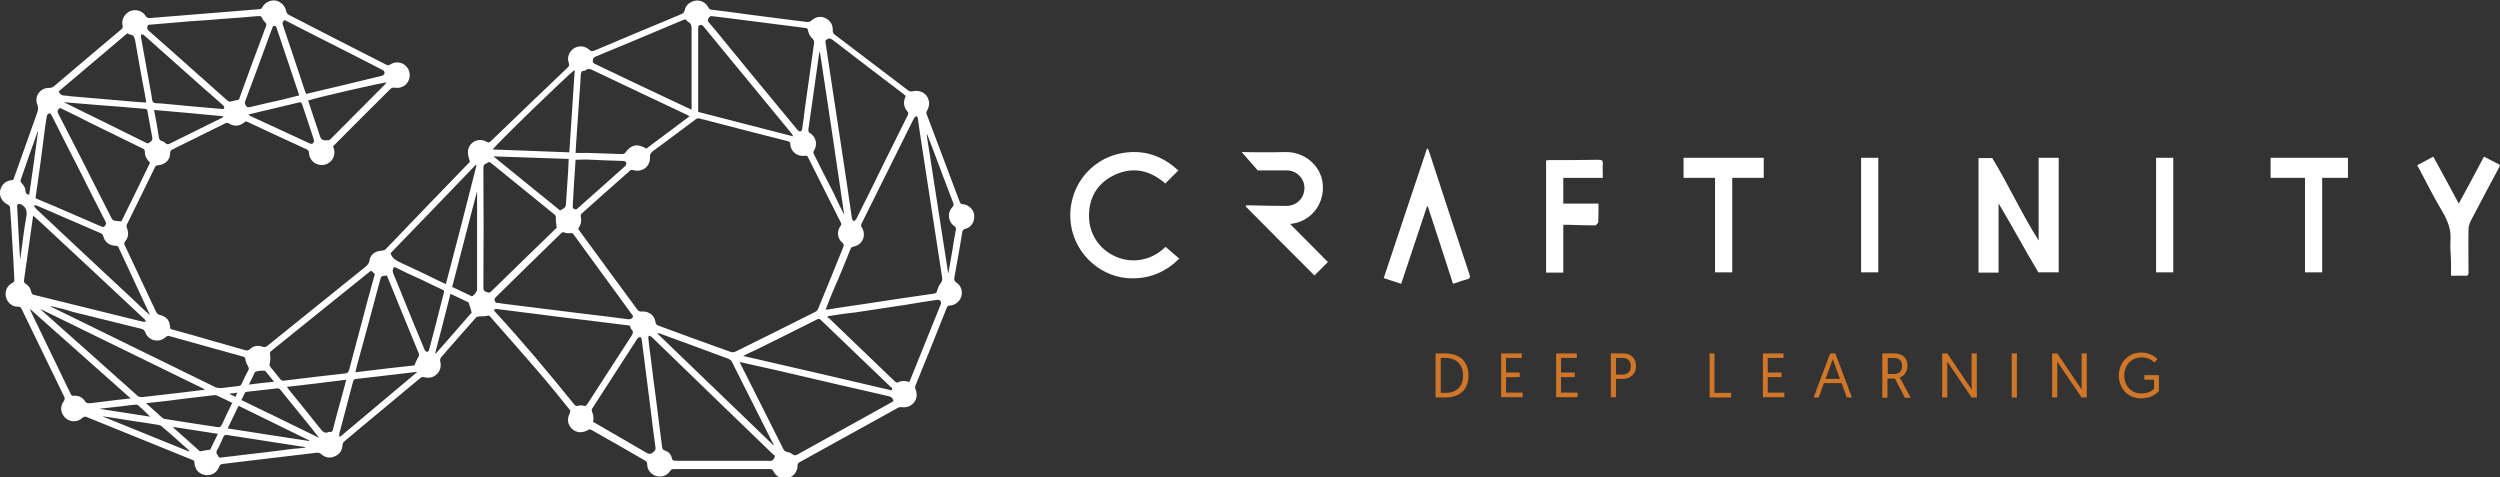 <?xml version="1.0" encoding="utf-8"?>
<!-- Generator: Adobe Illustrator 19.0.0, SVG Export Plug-In . SVG Version: 6.00 Build 0)  -->
<svg version="1.1" id="Warstwa_1" xmlns="http://www.w3.org/2000/svg" xmlns:xlink="http://www.w3.org/1999/xlink" x="0px" y="0px"
	 viewBox="0 0 873 166.7" style="enable-background:new 0 0 873 166.7;" xml:space="preserve">
<rect x="0" y="0" width="873" height="166.7" fill="#333333" stroke="none"/>
<style type="text/css">
	.st0{fill:#FFFFFF;}
	.st1{fill:#CF7628;}
</style>
<path id="XMLID_16_" class="st0" d="M199.2,143.4c-3.7-4.6-7.4-9.2-11.2-13.6c-5.5-6.4-11.2-12.8-16.8-19.2
	c-0.3-0.4-0.6-0.5-1.1-0.3c-0.9,0.2-1.9,0.1-2.8,0.2c-0.3,0-0.8,0.1-1,0.3c-4.1,4.6-8.2,9.3-12.3,14c-0.2,0.3-0.4,0.8-0.3,1.2
	c0.4,1.7,0.2,3.3-1.1,4.6c-1.3,1.3-2.9,1.5-4.6,1.1c-0.3-0.1-0.8,0-1.1,0.2c-7.4,6.1-14.7,12.3-22.1,18.4c-1.5,1.2-2.9,2.5-4.4,3.7
	c-0.5,0.4-0.8,0.8-0.8,1.5c-0.1,1.8-1,3.2-2.8,3.9c-1.7,0.7-3.3,0.4-4.6-0.8c-0.5-0.5-1-0.5-1.7-0.5c-4.2,0.5-8.4,1-12.6,1.5
	c-4.8,0.6-9.5,1.1-14.3,1.7c-1.9,0.2-3.8,0.5-5.7,0.7c-0.7,0.1-1.1,0.2-1.4,1c-0.7,2.1-2.8,3.2-4.8,2.9c-2.3-0.4-3.7-2-3.8-4.3
	c0-0.6-0.2-0.8-0.7-1c-12.3-5-24.7-10-37-15c-0.6-0.2-0.9-0.1-1.4,0.3c-1.7,1.6-4.2,1.6-5.9,0.1c-1.7-1.5-2.1-4-0.7-5.8
	c0.5-0.7,0.5-1.2,0.1-1.9c-4.9-10.1-9.8-20.2-14.7-30.3c-0.3-0.6-0.5-0.9-1.3-0.9c-2,0.1-3.7-1.4-4.2-3.3c-0.5-2,0.3-4,2.2-5
	c0.6-0.3,0.8-0.6,0.7-1.3C4.8,93.3,4.6,89,4.3,84.7c-0.2-4.1-0.5-8.2-0.8-12.3c0-0.3-0.4-0.7-0.7-0.9c-1.9-0.9-3.1-2.8-2.8-4.7
	c0.4-2.2,1.9-3.7,4.1-3.9c0.6,0,0.7-0.4,0.8-0.8c2.7-7.5,5.3-15,8-22.5c0.4-1.1,0.6-2,0.1-3.2c-1.1-2.8,1.1-5.8,4.2-5.7
	c0.8,0,1.3-0.3,1.8-0.7c7.8-6.6,15.5-13.2,23.3-19.7c0.5-0.4,0.7-0.8,0.5-1.4c-0.5-2,0.7-4.1,2.6-5c1.9-0.8,4.3-0.2,5.4,1.6
	c0.4,0.7,0.9,0.8,1.6,0.8C57.8,5.9,63.1,5.4,68.4,5c4.6-0.4,9.2-0.7,13.8-1.1c2.8-0.2,5.5-0.5,8.3-0.7c0.5,0,0.9-0.2,1.1-0.7
	c1-1.7,2.9-2.6,4.7-2.3c1.9,0.4,3.3,1.9,3.7,3.9c0.1,0.4,0.4,0.8,0.7,1c11.4,5.9,22.8,11.7,34.2,17.5c0.5,0.3,0.9,0.2,1.4-0.1
	c1.7-1.1,4-0.9,5.4,0.5c1.4,1.3,1.8,3.5,0.9,5.3c-0.9,1.8-2.9,2.7-4.9,2.3c-0.4-0.1-0.9,0.1-1.2,0.3c-6.7,6.6-13.3,13.3-19.9,19.9
	c-0.1,0.1-0.2,0.2-0.3,0.3c0.6,1.4,0.7,2.9-0.1,4.3c-1,1.7-2.9,2.6-4.9,2.1c-1.9-0.4-3.3-2.1-3.4-4.1c0-0.7-0.3-1-0.9-1.3
	c-6.8-3.1-13.7-6.3-20.5-9.5c-0.5-0.3-0.9-0.2-1.3,0.2c-1.5,1.3-3.4,1.4-5.1,0.4c-0.6-0.4-1.1-0.4-1.7,0c-6,3-12,5.9-18,8.9
	c-0.7,0.3-1,0.6-1,1.5c0,2.2-1.7,3.9-4.2,4.1c-0.6,0.1-0.9,0.2-1.1,0.7c-3.2,6.7-6.5,13.3-9.8,20c-0.1,0.3-0.2,0.8,0,1.1
	c0.7,1.8,0.6,3.4-0.6,4.8c-0.3,0.4-0.4,0.7-0.2,1.2c3.7,7.9,7.4,15.7,11.1,23.6c0.2,0.3,0.6,0.7,1,0.8c2.5,0.6,3.7,1.9,3.8,4.4
	c0,0.7,0.5,0.7,0.9,0.8c5.1,1.4,10.1,2.8,15.2,4.3c3.4,1,6.8,1.9,10.2,2.9c0.6,0.2,1,0.1,1.5-0.3c1.3-1.3,2.9-1.5,4.6-0.9
	c0.6,0.2,0.9,0.1,1.4-0.2c10.6-8.6,21.3-17.1,31.9-25.7c0.7-0.6,1.4-1.1,2.1-1.7c0.9-0.7,1.7-1.4,1.9-2.8c0.3-2,2.2-3.1,4.3-3.2
	c0.4,0,1-0.2,1.3-0.5c9.7-10.1,19.4-20.2,29.1-30.2c0.2-0.2,0.3-0.3,0.3-0.3c-0.3-1.2-0.7-2.2-0.7-3.2c-0.1-3.4,3.5-5.5,6.5-3.8
	c0.7,0.4,1,0.3,1.5-0.2c8.9-8.6,17.8-17.1,26.7-25.6c0.6-0.5,0.8-0.9,0.5-1.8c-0.7-1.8,0.2-4,1.8-5c1.7-1.1,3.9-0.9,5.4,0.5
	c0.6,0.6,1,0.5,1.7,0.3c10.1-4.3,20.2-8.5,30.3-12.7c0.7-0.3,1.1-0.6,1.3-1.4c0.3-1.8,1.9-3.1,3.9-3.4c1.6-0.2,3.5,0.7,4.3,2.3
	c0.3,0.6,0.7,0.9,1.3,0.9c4.3,0.5,8.7,1.1,13,1.7c4.9,0.6,9.9,1.3,14.8,1.9c1.9,0.2,3.7,0.5,5.6,0.7c0.4,0,0.9-0.1,1.2-0.4
	c1.5-1.4,3.3-1.8,5-1c1.7,0.8,2.7,2.3,2.6,4.4c0,0.7,0.2,1,0.7,1.4c8.6,6.5,17.2,13.1,25.8,19.6c0.3,0.2,0.9,0.3,1.3,0.2
	c1.9-0.5,3.9,0.1,5,1.6c1.1,1.6,1.1,3.5,0.1,5.2c-0.2,0.3-0.3,0.9-0.1,1.2c3.8,10.2,7.7,20.3,11.5,30.5c0.2,0.5,0.3,0.8,1,0.9
	c2.1,0.1,3.9,1.8,4.1,3.8c0.2,2.3-1,4.3-3.1,4.8c-0.8,0.2-1,0.6-1.1,1.4c-0.9,5.1-1.7,10.2-2.7,15.4c-0.2,0.9-0.1,1.4,0.7,2
	c1.6,1,2.2,3,1.7,4.8c-0.5,1.7-2.1,3.1-4,3.2c-0.6,0-0.9,0.2-1.1,0.8c-3.6,9-7.2,18.1-10.9,27.1c-0.2,0.4-0.2,0.9,0,1.3
	c1.4,3.5-1.1,6.7-4.8,6.3c-0.5-0.1-1.1,0-1.5,0.3c-11.4,6.3-22.8,12.6-34.2,18.9c-0.5,0.3-0.7,0.6-0.7,1.2c0,2.1-1.4,3.9-3.5,4.4
	c-1.9,0.4-4-0.5-4.9-2.4c-0.3-0.6-0.6-0.8-1.3-0.8c-11.2,0-22.4,0-33.5,0c-0.6,0-1,0.1-1.4,0.8c-0.9,1.5-3.1,2.2-4.8,1.6
	c-1.8-0.5-3.1-2.2-3.1-4c0-0.7-0.2-1-0.8-1.4c-6.2-3.6-12.5-7.2-18.7-10.7c-0.3-0.2-0.8-0.2-1.1,0c-2,1.2-4,1.1-5.6-0.3
	c-1.6-1.4-1.9-3.6-0.8-5.6C199,143.7,199.1,143.6,199.2,143.4 M227,54.8c0.1,3.4-2.7,5.5-5.9,4.6c-0.3-0.1-0.8-0.1-1,0.1
	c-5.7,5-11.4,10.1-17,15.1c-0.2,0.2-0.4,0.7-0.3,1c0.3,1.3,0.2,2.6-0.6,3.7c-0.3,0.5-0.3,0.8,0.1,1.2c6.8,9.3,13.6,18.6,20.4,27.8
	c0.2,0.3,0.8,0.5,1.1,0.5c2.6-0.3,4.8,1.2,5.1,3.7c0.1,0.7,0.4,1,1,1.2c8.4,3.1,16.8,6.2,25.3,9.2c0.5,0.2,1.1,0.1,1.6-0.1
	c9.3-4.6,18.6-9.2,27.9-13.9c0.4-0.2,0.9-0.7,1-1.1c3-7.2,5.9-14.4,8.8-21.6c0.2-0.6,0.2-0.9-0.3-1.4c-1.8-1.5-2.1-4-0.7-5.9
	c0.3-0.4,0.4-0.7,0.1-1.2c-3.8-7.6-7.6-15.1-11.4-22.7c-0.2-0.5-0.5-0.7-1.1-0.6c-2.6,0.4-5-1.4-5.1-4c0-0.7-0.3-0.9-0.9-1.1
	c-10.2-2.6-20.4-5.2-30.7-7.9c-0.6-0.2-1-0.1-1.5,0.3c-5,3.8-10.1,7.5-15.2,11.3C227.2,53.7,226.8,54.1,227,54.8 M288.3,108.1
	c0.5,0,0.9,0,1.3-0.1c3.7-0.6,7.5-1.2,11.2-1.7c8.5-1.3,17-2.6,25.5-3.8c0.6-0.1,0.8-0.3,0.9-0.9c0.3-0.9,0.6-1.9,1.2-2.6
	c0.6-0.7,0.7-1.3,0.6-2.1c-0.7-4.5-1.4-9.1-2.1-13.6c-0.9-5.8-1.8-11.6-2.7-17.5c-1-6.3-1.9-12.6-2.9-18.9c-0.3-1.9-0.5-3.7-0.8-5.6
	c0-0.3-0.3-0.5-0.5-0.8c-0.2,0.2-0.6,0.4-0.7,0.6c-0.3,0.5-0.5,1-0.8,1.5c-5.9,11.8-11.7,23.6-17.6,35.4c-0.3,0.6-0.3,1,0.1,1.5
	c1.6,2.7,0.2,6-2.9,6.6c-0.6,0.1-1,0.4-1.2,1.1c-1.4,3.5-2.8,7-4.3,10.5C291.1,101,289.7,104.5,288.3,108.1 M316.3,33.5
	c-0.3-0.2-0.5-0.4-0.7-0.6c-8.2-6.2-16.4-12.5-24.6-18.8c-0.9-0.7-1.6-1-2.5-0.1c-0.1,0.1-0.2,0.2-0.3,0.3c0.5,3.2,0.9,6.3,1.4,9.4
	c1.3,8.6,2.6,17.1,3.9,25.7c1.4,9,2.7,17.9,4,26.9c0.1,0.4,0.4,0.7,0.6,1c0.3-0.3,0.7-0.5,0.9-0.8c3.5-6.9,6.9-13.9,10.3-20.8
	c2.6-5.2,5.1-10.3,7.7-15.5c0.2-0.3,0.2-0.9,0-1.1C315.5,37.4,315.3,35.6,316.3,33.5 M270.6,159.2c-0.2-0.2-0.5-0.4-0.8-0.7
	c-6.7-6.4-13.3-12.9-20-19.3c-7.4-7.2-14.9-14.4-22.3-21.6c-0.2-0.2-0.6-0.2-0.9-0.4c-0.1,0.3-0.3,0.6-0.2,0.9
	c0.2,2.2,0.5,4.3,0.8,6.5c0.6,5,1.2,9.9,1.9,14.9c0.7,5.5,1.4,11.1,2.1,16.6c0.1,0.6,0.3,1,0.9,1.2c1.3,0.4,2.2,1.3,2.5,2.6
	c0.2,1,0.7,1,1.6,1c10.6,0,21.2,0,31.8,0C269.3,161.1,270.3,160.9,270.6,159.2 M258.3,126.4c0.2,0.4,0.3,0.7,0.4,0.9
	c5,9.9,10,19.8,14.9,29.6c0.3,0.5,0.6,0.8,1.2,0.9c0.7,0.1,1.4,0.4,1.9,0.8c0.7,0.6,1.2,0.4,1.8,0.1c9.1-5.1,18.3-10.1,27.4-15.2
	c2-1.1,4.1-2.3,6.1-3.4c-0.2-1.1-0.8-1.6-1.9-1.8c-13.1-3-26.2-6-39.3-9.1C266.8,128.3,262.6,127.4,258.3,126.4 M220,113.7
	c-4.8-0.6-9.7-1.2-14.5-1.8c-5.1-0.6-10.2-1.2-15.4-1.9c-5.6-0.7-11.2-1.4-16.7-2.1c-0.3,0-0.6,0.1-0.9,0.2c0.1,0.3,0.2,0.6,0.4,0.8
	c9.6,10.4,18.7,21.3,27.6,32.3c0.4,0.5,0.8,0.7,1.4,0.5c0.6-0.2,1.3-0.2,1.9,0c0.7,0.2,0.9-0.1,1.3-0.6c5.1-7.9,10.3-15.9,15.4-23.8
	c0.5-0.8,0.8-1.4,0.1-2.2C220.2,114.9,220.2,114.3,220,113.7 M221.1,110.4c-2.7-3.7-5.4-7.4-8.1-11.1c-4.2-5.8-8.4-11.5-12.6-17.3
	c-0.3-0.5-0.6-0.7-1.3-0.6c-0.7,0.1-1.4,0-2-0.2c-0.5-0.2-0.8-0.1-1.2,0.3c-7.6,7.4-15.2,14.8-22.8,22.3c-0.4,0.4-0.5,0.8-0.3,1.3
	c0.2,0.6,0.5,0.7,1,0.7c0.5,0,1,0.1,1.5,0.2c4.5,0.6,9.1,1.1,13.6,1.7c5.1,0.6,10.2,1.3,15.3,1.9c5.1,0.6,10.2,1.2,15.3,1.9
	C220.2,111.4,220.8,111.4,221.1,110.4 M225.7,51.9c5-3.7,10-7.5,15.1-11.3c-0.4-0.2-0.7-0.4-1.1-0.6C229,35,218.2,29.8,207.4,24.7
	c-1-0.5-1.9-1-3-0.1c-0.1,0.1-0.3,0.1-0.5,0.1c-0.9,0-1,0.7-1.1,1.4c-0.1,2.6-0.3,5.2-0.5,7.7c-0.4,5.4-0.7,10.7-1.1,16.1
	c-0.1,1.1-0.1,2.2-0.2,3.5c1.6,0,3.1,0,4.5,0c3.9,0.1,7.8,0.3,11.7,0.4c0.4,0,0.9-0.2,1.1-0.4C220.3,50.5,222.6,50,225.7,51.9
	 M248.3,5.6c-0.1,0.1-0.5,0.2-0.7,0.5c-0.3,0.5-0.7,1-0.1,1.7c2,2.3,3.9,4.6,5.8,7c8.4,10.2,16.8,20.5,25.3,30.7
	c0.2,0.2,0.7,0.5,0.9,0.4c0.3-0.1,0.6-0.5,0.6-0.8c0.4-2.5,0.7-5,1-7.5c0.7-5,1.4-10,2.1-14.9c0.4-2.6,0.7-5.2,1.1-7.8
	c0-0.4-0.1-0.9-0.4-1.2c-1-0.9-1.6-2-1.8-3.3c0-0.2-0.3-0.6-0.6-0.6c-3.1-0.4-6.3-0.8-9.4-1.2c-4.4-0.6-8.9-1.1-13.3-1.7
	C255.3,6.5,251.9,6,248.3,5.6 M83.4,34.8c0,0,0-0.1,0.1-0.2c3.1-8.5,6.2-17,9.4-25.5c0.2-0.6,0.1-0.9-0.3-1.3
	c-0.4-0.4-0.8-0.9-1-1.4c-0.3-0.7-0.6-0.8-1.3-0.8c-4.2,0.4-8.5,0.7-12.7,1c-3.6,0.3-7.3,0.6-10.9,0.8C62,7.8,57.3,8.2,52.6,8.6
	c-0.5,0-0.9-0.1-1.1,0.6c-0.2,0.6-0.1,0.9,0.3,1.4c2.6,2.3,5.2,4.6,7.8,6.9c6.6,5.9,13.3,11.8,19.9,17.7c0.2,0.2,0.6,0.3,0.8,0.3
	C81.3,35.3,82.2,35.1,83.4,34.8 M194.4,79.5c-0.1-1.3-0.4-2.3-0.3-3.3c0.1-0.7-0.1-1-0.6-1.4c-7.3-5.9-14.5-11.8-21.8-17.7
	c-0.3-0.3-1-0.6-1.1-0.5c-0.6,0.6-1.8,0.5-1.8,1.9c0.1,14,0.1,28.1,0,42.1c0,1.4,1.1,1.2,1.7,1.6c0.2,0.1,0.7-0.2,1-0.4
	c4.2-4.1,8.4-8.2,12.6-12.3C187.6,86.1,191.1,82.8,194.4,79.5 M129.6,94.5c-0.1,0.1-0.3,0.2-0.4,0.3c-4.9,4-9.9,7.9-14.8,11.9
	c-6.5,5.3-13.1,10.5-19.6,15.8c-0.5,0.4-0.6,0.7-0.5,1.3c0.2,1,0.1,2.1-0.1,3.1c-0.1,0.5-0.1,0.8,0.2,1.2c1.1,1.4,2.3,2.8,3.4,4.2
	c0.4,0.6,0.9,0.7,1.5,0.6c7.1-0.9,14.2-1.7,21.3-2.5c0.8-0.1,1.1-0.5,1.3-1.2c1.5-5.5,2.9-11,4.4-16.5c1.5-5.7,3-11.4,4.6-17
	C130.5,95.3,130.1,94.9,129.6,94.5 M289.2,110.4c-0.1,0.1-0.2,0.3-0.3,0.4c0.3,0.2,0.7,0.3,0.9,0.6c2.7,2.6,5.4,5.2,8.1,7.8
	c4.9,4.7,9.7,9.3,14.6,14c0.2,0.2,0.8,0.5,0.9,0.4c1.3-0.7,2.7-0.7,4.1-0.2c0.1-0.3,0.2-0.4,0.3-0.6c3.6-8.8,7.1-17.7,10.7-26.5
	c0.4-0.9-0.2-1.7-1.2-1.6c-3.6,0.5-7.2,1.1-10.8,1.7c-5.9,0.9-11.8,1.8-17.8,2.7C295.6,109.4,292.4,109.9,289.2,110.4 M11.6,75.3
	c-0.1,0.5-0.2,0.8-0.2,1.2c-0.5,3.6-1,7.1-1.5,10.7c-0.5,3.5-1,7-1.5,10.5c-0.1,0.7,0,1.1,0.7,1.5c1,0.6,1.6,1.6,1.8,2.7
	c0.1,0.7,0.5,1,1.1,1.1c12.6,3.1,25.2,6.2,37.7,9.3c0.4,0.1,0.8,0,1.3,0c-0.2-0.4-0.4-0.8-0.7-1c-11.8-11.1-23.7-22.1-35.6-33.2
	C13.7,77.2,12.7,76.3,11.6,75.3 M241.5,38.3v-1.6c0-8.7,0-17.4,0-26.1c0-1.2,0.1-2.4-1.3-3c-0.1-0.1-0.2-0.2-0.3-0.3
	c-0.3-0.6-0.8-0.6-1.4-0.3c-10.2,4.3-20.4,8.6-30.6,12.8c-1,0.4-0.8,1.1-0.9,1.8c0,0.2,0.5,0.7,0.9,0.8c9.2,4.4,18.4,8.8,27.6,13.1
	C237.5,36.4,239.4,37.3,241.5,38.3 M21,37.7C20,38.3,19.9,39,20.5,40c2.6,5,5.1,10,7.7,15c3.6,7.1,7.2,14.2,10.8,21.3
	c0.2,0.3,0.5,0.7,0.8,0.7c0.8,0.2,1.6,0.2,2.6,0.3c3.3-6.7,6.7-13.6,10-20.5c-1.1-1-1.8-2.2-1.8-3.6c0-0.8-0.2-1.1-0.9-1.4
	c-6.3-3.1-12.7-6.2-19-9.3C27.5,40.8,24.2,39.3,21,37.7 M243.9,39.1c11,2.8,22,5.7,33,8.5c-0.1-0.5-0.3-0.8-0.5-1
	C266.2,34.2,256,21.8,245.8,9.4c-0.4-0.5-0.7-0.9-1.5-0.6c-0.7,0.3-0.4,0.8-0.5,1.2c0,9.3,0,18.6,0,28V39.1z M17.8,106.9
	c0,0.1,0,0.1,0,0.2c0.1,0.1,0.3,0.2,0.4,0.2c19,9.3,38,18.6,57,27.9c0.6,0.3,1.4,0.3,2.1,0.3c2-0.2,4-0.5,6-0.7
	c0.6-0.1,0.9-0.3,1.1-0.8c0.7-1.6,1.5-3.2,2.3-4.7c0.3-0.5,0.2-0.9-0.1-1.4c-0.4-0.7-0.8-1.5-0.9-2.4c-0.1-0.6-0.3-0.9-0.9-1
	c-8.5-2.4-17-4.7-25.5-7.1c-0.6-0.2-0.9-0.1-1.4,0.3c-2.4,2.2-6.1,1.3-7.2-1.7c-0.3-0.8-0.7-1-1.4-1.2c-8-2-15.9-3.9-23.9-5.9
	C23,108.1,20.4,107.5,17.8,106.9 M259.5,124.3c17.5,4,34.7,8,51.8,12c0.6-0.7,0-1-0.4-1.3c-8.1-7.7-16.1-15.5-24.2-23.2
	c-0.5-0.5-0.9-0.6-1.5-0.2c-7.2,3.6-14.3,7.2-21.5,10.7C262.5,122.8,261.1,123.5,259.5,124.3 M207.1,147.3c0.2,0.2,0.5,0.3,0.7,0.4
	c5.9,3.4,11.8,6.8,17.6,10.2c1,0.6,1.7,0.9,2.7,0c0.6-0.5,0.9-0.8,0.8-1.6c-0.7-5-1.3-9.9-1.9-14.9c-1-7.6-1.9-15.2-2.9-22.8
	c0-0.3-0.3-0.6-0.5-1c-0.3,0.2-0.8,0.3-1,0.6c-1.1,1.7-2.2,3.4-3.3,5.1c-4.1,6.4-8.3,12.8-12.4,19.2c-0.2,0.3-0.4,0.9-0.2,1.1
	C207.2,144.8,207.4,146,207.1,147.3 M166.4,57.7l-0.3-0.1c-9.9,10.3-19.8,20.6-29.7,30.8c0.6,2.1,2.3,2.7,3.9,3.5
	c4.2,1.9,8.3,3.9,12.4,5.9c1,0.5,1.9,0.9,3,1.4C159.4,85.3,162.9,71.5,166.4,57.7 M12.4,69.2c2,0.9,3.9,1.7,5.9,2.5
	c5.7,2.5,11.4,4.9,17.1,7.4c0.5,0.2,0.9,0.3,1.3-0.3c0.4-0.5,0.4-0.9,0.1-1.5c-2.9-5.7-5.8-11.3-8.6-17c-3.4-6.6-6.8-13.3-10.1-19.9
	c-0.3-0.5-0.6-1-1.2-0.7c-0.3,0.1-0.5,0.7-0.6,1.1c-0.2,1.3-0.4,2.7-0.6,4C14.7,52.9,13.6,61,12.4,69.2 M99.4,7
	c-0.7,0.5-0.9,1-0.6,1.8c2.6,7.6,5.1,15.3,7.7,23c0.1,0.3,0.3,0.7,0.4,1c8.9-2.1,17.8-4.2,26.7-6.4c0.3-0.1,0.7-0.6,0.7-1
	c0-0.3-0.3-0.8-0.6-0.9c-6.5-3.4-13.1-6.7-19.6-10C109.1,12,104.3,9.5,99.4,7 M144.7,127.6c0.5-1.1,0.8-2,1.3-2.8
	c0.4-0.5,0.4-0.9,0.2-1.5c-2.3-5.6-4.6-11.2-6.9-16.8c-1.4-3.4-2.8-6.9-4.2-10.3c-2,0.2-2,0.2-2.4,1.7c-2.6,9.7-5.2,19.5-7.9,29.2
	c-0.2,0.9-0.4,1.8-0.7,2.9C131.3,129.1,138.1,128.3,144.7,127.6 M14.3,108c0,0-0.1,0.1-0.1,0.1c0.3,0.2,0.5,0.5,0.8,0.7
	c11,9.8,22,19.5,32.9,29.3c0.8,0.7,1.5,0.6,2.4,0.5c4.9-0.6,9.8-1.1,14.7-1.7c2.1-0.3,4.3-0.5,6.4-0.8l0-0.2
	C52.4,126.6,33.3,117.3,14.3,108 M44.5,11.6c-8,6.8-16.1,13.6-24,20.3c0.4,1.1,1.2,1.5,2.3,1.5c0.6,0,1.2,0.1,1.8,0.2
	c7.7,0.7,15.5,1.3,23.2,2c1,0.1,2.1,0.1,3.2,0.2c0-0.3,0-0.4,0-0.6c-1.3-7-2.6-14-3.8-21c-0.2-1-0.4-1.9-1.6-2.1
	C45.1,12.1,44.9,11.8,44.5,11.6 M200.7,24.4c-2.2,1.5-28.5,27-28.6,27.8c8.9,0.3,17.8,0.7,26.7,1C199.4,43.6,200.1,34.1,200.7,24.4
	 M45.6,139.1c-11.8-10.5-23.4-20.8-35-31.1c-0.1,0.2-0.1,0.3,0,0.4c4.7,9.7,9.4,19.5,14.1,29.2c0.3,0.6,0.6,0.7,1.2,0.6
	c1.5-0.1,2.8,0.5,3.7,1.8c0.5,0.8,1.1,0.9,1.9,0.8c3.2-0.4,6.5-0.8,9.8-1.2C42.5,139.5,43.9,139.3,45.6,139.1 M270.1,155.5
	c0,0,0.1-0.1,0.1-0.1c0-0.1,0-0.1-0.1-0.2c-4.9-9.7-9.7-19.3-14.6-29c-0.2-0.4-0.7-0.7-1.1-0.9c-8-3-16-5.9-23.9-8.8
	c-0.2-0.1-0.5-0.1-0.8-0.2c0,0.1,0,0.1-0.1,0.2L270.1,155.5z M78,38.1c0.6-0.6,0.3-0.9-0.2-1.4c-2.2-2-4.5-4-6.7-5.9
	c-6.9-6.2-13.9-12.3-20.8-18.5c-0.2-0.2-0.6-0.2-0.9-0.4c-0.1,0.3-0.2,0.6-0.2,0.9c1.2,6.8,2.5,13.7,3.7,20.5c0.2,0.8,0.1,2,0.6,2.4
	c0.5,0.5,1.6,0.3,2.5,0.4C63.4,36.8,70.7,37.5,78,38.1 M52.3,110c-0.1-0.4-0.2-0.5-0.2-0.6c-3.6-7.7-7.2-15.4-10.7-23
	c-0.3-0.6-0.6-0.5-1.1-0.6c-2.1,0-3.7-1.3-4.2-3.2c-0.2-0.6-0.4-1-1-1.2c-7.3-3.2-14.7-6.3-22-9.5c-0.3-0.1-0.6-0.2-0.9-0.3
	c-0.1,0.1-0.2,0.2-0.3,0.3c0.3,0.4,0.5,0.8,0.8,1.1C24,83.6,35.3,94.2,46.6,104.7C48.4,106.5,50.3,108.2,52.3,110 M104.5,33.3
	c-2.7-8-5.3-15.9-8-23.8C96.5,9.3,96.1,9,95.9,9c-0.2,0-0.6,0.2-0.7,0.5c-0.4,0.9-0.7,1.9-1.1,2.9c-2.8,7.7-5.6,15.3-8.5,23
	c-0.3,0.9,0.2,1.4,0.6,1.9c0.2,0.2,0.8,0.2,1.1,0.1c3.8-0.9,7.5-1.8,11.3-2.6C100.6,34.3,102.5,33.8,104.5,33.3 M294.8,75
	C294.9,75,294.9,74.9,294.8,75c-2.8-19.1-5.6-38-8.5-57c-0.3,0.6-0.3,1.1-0.4,1.7c-0.7,5-1.4,10-2.1,14.9c-0.5,3.5-1,7-1.5,10.5
	c-0.1,0.7,0,1.1,0.7,1.5c2,1.3,2.5,3.9,1.3,5.9c-0.4,0.6-0.3,1,0,1.5c2.2,4.4,4.4,8.8,6.7,13.2C292.2,69.9,293.5,72.4,294.8,75
	 M172.3,54.6c7.9,6.4,15.6,12.7,23.3,18.9c2-1.1,2-1.1,2.1-3.3c0.2-3.5,0.5-7,0.7-10.5c0.1-1.4,0.1-2.7,0.2-4.2
	C189.8,55.2,181.2,54.9,172.3,54.6 M137.7,93.2c-0.7,0.8-0.7,1.6-0.3,2.5c1.4,3.2,2.6,6.4,3.9,9.5c2.3,5.7,4.6,11.3,7,17
	c0.1,0.3,0.5,0.6,0.8,0.7c0.2,0,0.6-0.3,0.7-0.6c1.8-6.7,3.5-13.4,5.2-20.1c0.2-0.6,0-0.9-0.6-1.1c-2.2-1-4.3-2-6.5-3.1
	C144.6,96.5,141.1,94.9,137.7,93.2 M107.6,35.1c1.3,3.9,2.5,7.7,3.8,11.4c0.4,1.2,0.5,2.6,2.4,2.5c0.6,0,1.1,0.1,1.6-0.4
	c6.3-6.4,12.7-12.7,19-19.1c0.2-0.2,0.4-0.5,0.6-0.7C134.5,28.6,109.9,34.2,107.6,35.1 M145.7,129.9c-0.3,0-0.4,0-0.5,0
	c-4,0.5-8,0.9-11.9,1.4c-2.9,0.3-5.8,0.7-8.7,1c-0.6,0.1-1.1,0.1-1.3,0.9c-1.6,6.1-3.2,12.1-4.8,18.2c-0.1,0.3,0,0.7,0,1l0.3,0.1
	C127.7,145,136.6,137.5,145.7,129.9 M51,140.8c2,1.8,3.9,3.5,5.8,5.2c0.2,0.2,0.5,0.2,0.8,0.3c6.3,1,12.5,2,18.8,2.9
	c0.3,0,0.8-0.3,0.9-0.6c0.6-1.2,1.2-2.4,1.7-3.6c0.7-1.4,1.4-2.8,2.1-4.3c-1.9-0.9-3.6-1.8-5.4-2.6c-0.3-0.1-0.6-0.1-1-0.1
	c-3.1,0.4-6.2,0.7-9.4,1.1C60.8,139.7,56,140.3,51,140.8 M100.2,135.1c0.2,0.3,0.2,0.4,0.3,0.5c3.8,4.6,7.5,9.3,11.2,13.9
	c0.9,1.1,1.6,2.1,3.2,1.3c0.1,0,0.1,0,0.2,0c0.8,0.2,1.1-0.3,1.2-1c1-4,2.1-7.9,3.2-11.9c0.5-1.7,0.9-3.4,1.4-5.3
	C114,133.5,107.2,134.3,100.2,135.1 M22.5,35.7c0.1,0.1,0.1,0.2,0.2,0.2c9.5,4.7,19,9.3,28.4,14c0.9,0.5,1.2-0.4,1.8-0.7
	c0.2-0.1,0.4-0.7,0.3-1c-0.5-3.1-1.2-6.2-1.7-9.3c-0.1-0.7-0.4-0.9-1-0.9c-3.1-0.3-6.2-0.5-9.3-0.8C35,36.8,28.8,36.2,22.5,35.7
	 M201,55.8c-0.4,5.4-0.7,10.7-1,15.9c0,0.5-0.1,1,0.5,1.3c0.7,0.3,1,0,1.4-0.4c5.4-4.8,10.8-9.6,16.3-14.5c0.3-0.2,0.5-0.7,0.5-1
	c0-0.6-0.4-0.9-1.1-0.9c-4.3-0.1-8.6-0.3-12.9-0.5C203.4,55.7,202.2,55.8,201,55.8 M157.9,100.2c2.2,1,4.4,2.1,6.5,3.1
	c0.1,0.1,0.3,0.1,0.5,0.1c0.6-0.2,1.7-1.6,1.7-2.3V68.2v-1.1c0,0-0.1,0-0.1,0C163.6,78.1,160.8,89.1,157.9,100.2 M111.2,152.8
	c0,0,0.1-0.1,0.1-0.1c-0.7-0.9-1.5-1.8-2.2-2.8c-3.7-4.6-7.5-9.2-11.2-13.8c-0.2-0.3-0.6-0.5-0.9-0.5c-3.6,0.4-7.1,0.8-10.7,1.2
	c-0.2,0-0.6,0.1-0.7,0.3c-0.5,0.8-0.8,1.7-1.3,2.6C93.4,144.1,102.3,148.4,111.2,152.8 M86.7,40c0.4,0.3,0.5,0.4,0.7,0.5
	c6.9,3.2,13.9,6.4,20.8,9.6c0.5,0.2,0.9,0.2,1.2-0.2c0.2-0.3,0.3-0.8,0.2-1.1c-1.3-4.2-2.8-8.3-4.1-12.4c-0.2-0.7-0.5-0.8-1.2-0.6
	c-4.2,1-8.4,2-12.6,3C90.1,39.2,88.5,39.6,86.7,40 M53.8,38.4c0.6,3.2,1.2,6.2,1.6,9.2c0.1,0.9,0.4,1.5,1.3,1.7
	c0.4,0.1,0.8,0.4,1.1,0.7c0.5,0.5,0.8,0.4,1.4,0.2c6-3,12-5.9,18-8.9c0.3-0.1,0.5-0.3,0.8-0.5c0-0.1-0.1-0.2-0.1-0.2
	C70,39.8,62,39.1,53.8,38.4 M331.1,95.4c0,0,0.1,0,0.1-0.1c0.4-2.5,0.9-5,1.3-7.5c0.4-2.5,0.8-5.1,1.3-7.6c0.1-0.6-0.1-0.9-0.5-1.2
	c-2.3-1.6-2.6-4.7-0.7-6.7c0.5-0.6,0.5-1,0.2-1.6c-2.4-6.3-4.8-12.6-7.1-18.8c-0.6-1.6-1.3-3.3-1.9-4.9c-0.1,0-0.1,0-0.2,0.1
	C326.1,63.2,328.6,79.3,331.1,95.4 M106.7,156.3c-0.2-0.1-0.2-0.1-0.3-0.2c-9-1.4-18.1-2.8-27.1-4.2c-0.7-0.1-1,0.1-1.3,0.7
	c-0.7,1.5-1.3,3.1-2.2,4.6c-0.6,1,0.1,1.4,0.4,2.1c0.3,0.7,0.9,0.5,1.4,0.4c2.3-0.2,4.6-0.5,6.9-0.8c6-0.7,12.1-1.4,18.1-2.2
	C104,156.6,105.3,156.5,106.7,156.3 M108,154c0-0.1,0-0.1,0-0.2c-8.2-4-16.4-8-24.7-12.1c-1.3,2.7-2.5,5.2-3.8,7.9
	C89.1,151.1,98.6,152.6,108,154 M151.9,123.6c0.3-0.3,0.4-0.4,0.6-0.5c4-4.5,7.9-9,11.8-13.5c0.1-0.1,0.4-0.3,0.4-0.5
	c-0.3-1.2-0.7-2.4-1.1-3.5c-2.1-1-4.1-2-6.3-3C155.5,109.6,153.8,116.5,151.9,123.6 M36,145.4c0,0,0,0.1,0,0.1
	c10,4.1,20.1,8.1,30.1,12.2c0-0.3-0.1-0.4-0.2-0.5c-3.1-2.8-6.2-5.6-9.4-8.3c-0.3-0.3-0.7-0.4-1.1-0.5c-2.8-0.5-5.6-0.9-8.4-1.3
	C43.3,146.5,39.6,145.9,36,145.4 M76.1,151.5c-5.2-0.8-10.4-1.6-15.5-2.4c0,0.1,0,0.1-0.1,0.2c3.2,2.8,6.4,5.7,9.3,8.3
	c1.3-0.2,2.4-0.4,3.6-0.6C74.3,155.3,75.1,153.4,76.1,151.5 M13.3,45.8c-0.1,0.2-0.2,0.2-0.2,0.3c-2,5.6-4,11.2-5.9,16.8
	c-0.1,0.3,0.1,0.8,0.3,1c0.8,0.8,1.4,1.7,1.4,2.9c0.1,0.8,0.5,1.1,1.3,1.2C11.3,60.7,12.3,53.3,13.3,45.8 M7,90.3c0,0,0.1,0,0.1,0
	c0.7-4.9,1.2-9.8,2.1-14.7c0.3-1.9,0-3.1-1.6-4.1c-0.3-0.2-0.7-0.3-1.1-0.3C6,71.4,5.9,71.9,6,72.4C6.3,78.4,6.6,84.3,7,90.3
	 M35,142.7c0,0,0,0.1,0,0.1c5.8,0.9,11.6,1.8,17.4,2.7c-1.4-1.5-2.8-2.8-4.2-4c-0.2-0.2-0.6-0.2-0.9-0.2c-1.4,0.1-2.8,0.3-4.2,0.5
	C40.4,142.1,37.7,142.4,35,142.7 M86.9,134.3c3-0.4,5.8-0.7,8.8-1c-1.1-1.3-2-2.5-3-3.7c-0.3-0.4-3.4-0.1-3.7,0.4
	C88.3,131.4,87.7,132.8,86.9,134.3 M80.3,137.4c0,0.1,0,0.1-0.1,0.2c0.7,0.3,1.3,0.6,2,1c0.2-0.5,0.4-0.9,0.7-1.5
	C81.9,137.3,81.1,137.4,80.3,137.4"/>
<path id="XMLID_15_" class="st0" d="M461.9,64.2c-0.6-6.3-6.3-11.3-13.2-11.1c-5.9,0.2-15.1,0-15.1,0l5.6,6.4c0,0,5.6,0,10.1,0
	c2.6,0,4.8,1.5,5.8,3.9c0.9,2.3,0.3,5-1.4,6.7c-1.4,1.4-3.2,1.9-5.1,1.8c-4.1,0-8.1-0.1-12.2-0.2c-0.4,0-0.8,0-1.2,0
	c-0.1,0.1-0.1,0.3-0.2,0.4c8,8.1,16.1,16.2,24,24.1c1.8-1.8,3.2-3.2,4.7-4.7c-4.3-4.3-8.7-8.8-13.2-13.3
	C457.5,77.6,462.6,71.5,461.9,64.2"/>
<path id="XMLID_14_" class="st0" d="M407,86.2c-4.7,4.7-11.5,6-17.4,3.4c-6-2.6-9.7-8.5-9.3-15.2c0.3-6.3,3.5-10.8,9.1-13.4
	c5.7-2.6,11.2-1.8,16.2,2c0.2,0.2,0.5,0.4,0.7,0.5l-0.4-0.4l0.4,0.4c0.2,0.2,0.4,0.4,0.6,0.6c1.5-1.5,2.9-2.9,4.6-4.6
	c-0.4-0.3-0.8-0.6-1.1-0.9c-5.3-4.5-11.4-6.3-18.2-5.2c-12.1,2-20,13.1-18.2,25.2c1.6,10.5,10.8,18.6,21.4,18.6
	c6.5,0,11.9-2.4,16.4-6.9L407,86.2z"/>
<path id="XMLID_13_" class="st0" d="M499.2,53.4c-0.2-0.5-0.4-1-0.6-1.5c-0.1,0-0.2,0-0.3,0c-5,15-10.1,30.1-15.1,45.2
	c2,0.7,4,1.3,6.1,2c3-9.1,6-18,9-27c0.1,0,0.2,0,0.3,0c2.9,9,5.9,17.9,8.8,27c1.7-0.5,3.1-1.1,4.7-1.5c1.2-0.3,1.4-0.8,1-1.9
	C508.4,81.6,503.8,67.5,499.2,53.4"/>
<path id="XMLID_12_" class="st0" d="M558.2,55.8c-5.6,0.1-11.3,0.1-16.9,0.1c-0.4,0-1.4,0.1-1.4,0.1v39.2h6V78.5c0,0,1.3,0,1.8,0
	c3.1,0.1,6.3,0.2,9.3,0.2c0.4,0,1.1-0.9,1.1-1.1c0.1-1.9,0.1-4.5,0.1-6.5h-12.3v-9h13.8c0-2-0.1-3.3,0-4.9
	C559.8,56,559.3,55.8,558.2,55.8"/>
<path id="XMLID_11_" class="st0" d="M867.4,54.7c-2.9,5.5-5.8,10.9-8.8,16.4c-3-5.6-5.9-11-8.9-16.4c-2,1.1-3.7,2-5.6,3
	c0.2,0.5,0.4,0.8,0.6,1.1c2.7,5.1,5.3,10.3,8.3,15.3c1.8,3.1,3,6.2,2.7,9.9c-0.2,2.6,0.2,5.2,0.2,7.8v4.5c2,0,3.3-0.1,4.9,0
	c1,0.1,1.2-0.3,1.2-1.3c0-4.9-0.1-9.9,0-14.8c0-1,0.3-2,0.7-2.9c3.2-6.2,6.5-12.3,9.8-18.5c0.2-0.3,0.3-0.7,0.5-1.2
	C871.1,56.6,869.3,55.7,867.4,54.7"/>
<polygon id="XMLID_10_" class="st0" points="587.9,62.1 598.9,62.1 598.9,95.1 604.9,95.1 604.9,62.1 615.9,62.1 615.9,55.1 
	587.9,55.1 "/>
<polygon id="XMLID_9_" class="st0" points="792.9,62.1 804.9,62.1 804.9,95.1 810.9,95.1 810.9,62.1 819.9,62.1 819.9,55.1 
	792.9,55.1 "/>
<rect id="XMLID_8_" x="649.9" y="55.1" class="st0" width="6" height="40"/>
<rect id="XMLID_7_" x="752.9" y="55.1" class="st0" width="6" height="40"/>
<path id="XMLID_6_" class="st0" d="M711.9,84c-6-9.5-10.7-19.8-16.2-28.8h-4.8v40h7V71c5,8.4,9.1,16.1,13.9,24.1h7.1V60.6v-5.5h-7
	V84z"/>
<g id="XMLID_1_">
	<path id="XMLID_2_" class="st1" d="M501.3,123.4h3.2c5.3,0,8.3,2.9,8.3,7.7c0,5.1-3.1,7.7-8.3,7.7h-3.2V123.4z M504.8,137.2
		c3.7,0,6.1-2.1,6.1-6.1c0-3.9-2.4-6.1-6.1-6.1h-1.7v12.2H504.8z"/>
	<path id="XMLID_113_" class="st1" d="M524.1,123.4h7.3v1.6h-5.5v5.1h4.8v1.6h-4.8v5.4h5.8v1.6h-7.5V123.4z"/>
	<path id="XMLID_115_" class="st1" d="M543.3,123.4h7.3v1.6h-5.5v5.1h4.8v1.6h-4.8v5.4h5.8v1.6h-7.5V123.4z"/>
	<path id="XMLID_117_" class="st1" d="M562.5,123.4h4.2c2.8,0,4.6,1.7,4.6,4.4c0,2.8-1.9,4.5-4.6,4.5h-2.4v6.4h-1.8V123.4z
		 M566.6,130.8c1.8,0,2.9-1.1,2.9-2.9c0-1.8-1.1-2.9-2.9-2.9h-2.3v5.8H566.6z"/>
	<path id="XMLID_120_" class="st1" d="M596.9,123.4h1.8v13.8h5.8v1.6h-7.5V123.4z"/>
	<path id="XMLID_122_" class="st1" d="M615.5,123.4h7.3v1.6h-5.5v5.1h4.8v1.6h-4.8v5.4h5.8v1.6h-7.5V123.4z"/>
	<path id="XMLID_124_" class="st1" d="M636.9,133.8l-1.8,5h-1.8l5.8-15.4h1.8l5.8,15.4h-1.8l-1.8-5H636.9z M640,125.4l-2.5,6.9h5
		L640,125.4z"/>
	<path id="XMLID_127_" class="st1" d="M657.4,123.4h3.9c3.1,0,4.8,1.6,4.8,4.3c0,1.8-0.9,3.5-2.7,4.1l3.8,7.1h-2l-3.5-6.7h-2.6v6.7
		h-1.8V123.4z M661.3,130.6c1.8,0,2.9-0.8,2.9-2.9c0-1.6-0.9-2.7-3-2.7h-2v5.6H661.3z"/>
	<path id="XMLID_130_" class="st1" d="M678.2,123.4h1.8l8.5,12.6v-12.6h1.8v15.4h-1.8l-8.5-12.5v12.5h-1.8V123.4z"/>
	<path id="XMLID_132_" class="st1" d="M702.5,123.4h1.8v15.4h-1.8V123.4z"/>
	<path id="XMLID_134_" class="st1" d="M716.6,123.4h1.8l8.5,12.6v-12.6h1.8v15.4h-1.8l-8.5-12.5v12.5h-1.8V123.4z"/>
	<path id="XMLID_136_" class="st1" d="M753.4,125.4l-1.1,1.2c-0.7-0.7-2.1-1.8-4.5-1.8c-3.5,0-6,2.7-6,6.3c0,3.7,2.5,6.3,5.9,6.3
		c2.6,0,4-1.1,4.5-1.6v-3.2h-3.4v-1.6h5.1v5.6c-1.7,1.7-3.7,2.5-6.3,2.5c-4.4,0-7.7-3.3-7.7-8c0-4.5,3.3-8,7.8-8
		C750.8,123.1,752.6,124.6,753.4,125.4z"/>
</g>
</svg>
